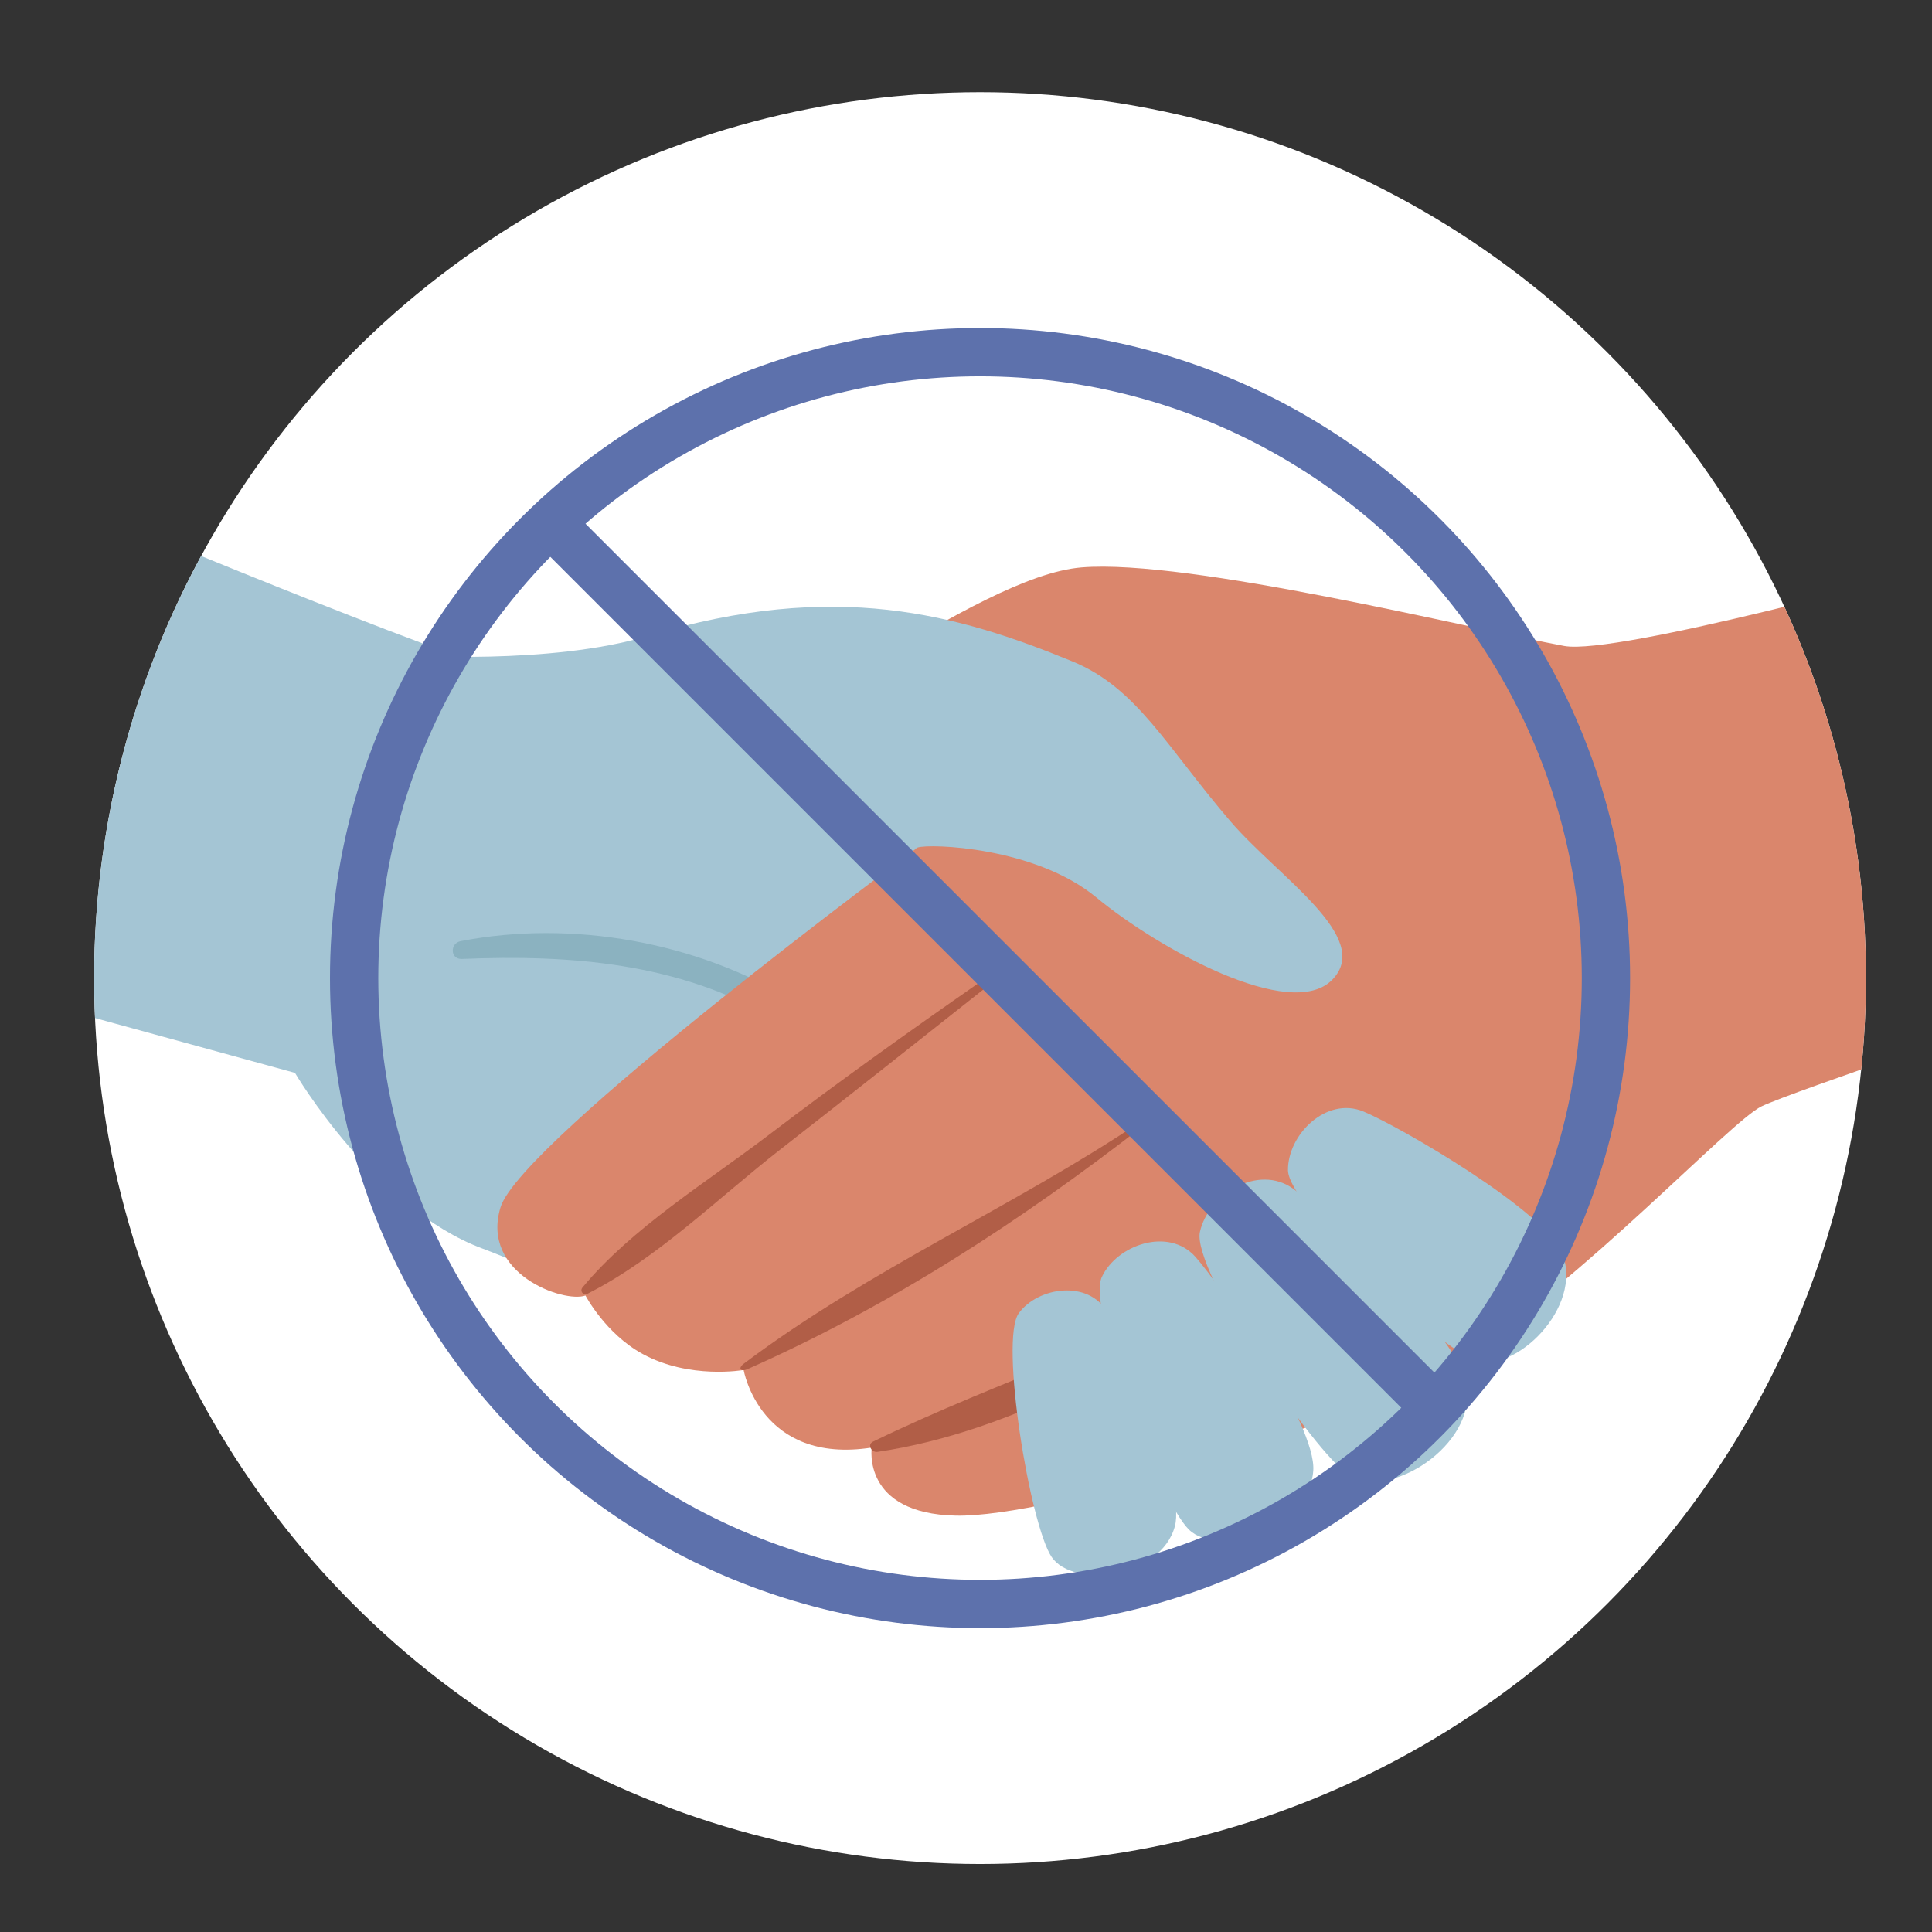 <?xml version="1.0" encoding="utf-8"?>
<!-- Generator: Adobe Illustrator 16.0.0, SVG Export Plug-In . SVG Version: 6.00 Build 0)  -->
<!DOCTYPE svg PUBLIC "-//W3C//DTD SVG 1.1//EN" "http://www.w3.org/Graphics/SVG/1.1/DTD/svg11.dtd">
<svg version="1.1" id="Layer_1" xmlns="http://www.w3.org/2000/svg" xmlns:xlink="http://www.w3.org/1999/xlink" x="0px" y="0px"
	 width="200px" height="200px" viewBox="0 0 200 200" enable-background="new 0 0 200 200" xml:space="preserve">
<rect x="0" y="0" width="200" height="200" fill="#333333" stroke="none"/>
<circle fill="#FFFFFF" cx="101.453" cy="101.251" r="91.71"/>
<g>
	<defs>
		<circle id="SVGID_1_" cx="101.453" cy="101.251" r="91.71"/>
	</defs>
	<clipPath id="SVGID_2_">
		<use xlink:href="#SVGID_1_"  overflow="visible"/>
	</clipPath>
	<g clip-path="url(#SVGID_2_)">
		<path fill="#A4C5D4" d="M12.795,54.258c0,0,38.409,16.004,42.582,16.058c4.175,0.054,35.179-0.437,46.023,2.676
			s48.39,24.201,58.255,33.882c9.867,9.68-24.432,43.71-40.768,45.559c-16.335,1.852-57.782-19.042-68.937-23.182
			c-11.157-4.143-19.414-18.188-19.414-18.188l-32.657-8.953C-2.12,102.109-12.093,67.599,12.795,54.258z"/>
		<path fill="#8BB2C0" d="M47.69,97.427c11.508-2.229,24.39,0.066,34.406,6.154c10.688,6.498,16.042,17.055,20.935,28.121
			c0.207,0.462-0.552,0.853-0.801,0.403c-5.643-10.227-11.665-20.612-22.057-26.647c-9.971-5.792-21.102-6.652-32.359-6.188
			C46.593,99.319,46.556,97.647,47.69,97.427z"/>
		<g>
			<path fill="#DA866C" d="M210.609,104.58c0,0,9.463-19.561-10.863-45.672c0,0-32.392,8.965-37.824,7.961
				c-9.649-1.784-38.863-9.028-49.942-8.133c-11.08,0.896-32.105,18.625-45.164,21.703c-13.058,3.08-14.62,5.97-13.616,9.365
				c1.004,3.396,21.804,5.004,41.79-2.068c0,0-41.083,30.365-43.177,37.249c-2.093,6.885,6.576,9.93,8.795,9.126
				c0,0,2.06,3.947,5.915,6.051c4.874,2.659,10.458,1.658,10.458,1.658s1.703,9.821,13.262,8.033c0,0-1.053,6.831,8.69,7.044
				c9.746,0.214,40.572-9.135,52.714-16.687c12.142-7.555,27.487-24.133,30.712-25.683
				C185.583,112.98,210.609,104.58,210.609,104.58z"/>
			<path fill="#B15E47" d="M90.376,149.236c13.168-6.402,27.152-10.705,40.053-17.835c0.451-0.248,0.821,0.402,0.4,0.685
				c-11.79,7.902-25.713,16.122-40.004,18.213C90.234,150.384,89.726,149.553,90.376,149.236z"/>
			<path fill="#B15E47" d="M77.008,141.159c13.066-9.813,27.867-16.184,41.193-25.125c0.23-0.155,0.526,0.218,0.303,0.392
				c-12.854,9.989-26.206,18.687-41.126,25.308C76.667,142.048,76.358,141.646,77.008,141.159z"/>
			<path fill="#B15E47" d="M60.299,133.28c5.138-6.188,12.873-10.907,19.267-15.781c7.14-5.441,14.433-10.65,21.799-15.776
				c0.382-0.266,0.876,0.358,0.503,0.651c-7.033,5.564-14.054,11.136-21.125,16.646c-6.316,4.921-12.761,11.311-19.94,14.914
				C60.369,134.151,59.997,133.645,60.299,133.28z"/>
		</g>
		<path fill="#A4C5D4" d="M111.027,68.474c6.679,2.746,9.69,8.777,16.332,16.531c4.949,5.78,14.848,12.042,10.547,16.426
			c-4.304,4.385-18.066-3.278-24.411-8.527c-6.344-5.247-17.265-5.591-18.506-5.167c-1.241,0.424-19.495,10.003-32.966,8.236
			c-13.473-1.766-20.059-28.146-20.059-28.146s14.997,1.047,25.128-2.003C86.49,59.989,99.14,63.586,111.027,68.474z"/>
		<path fill="#A4C5D4" d="M151.853,143.371c0.979,6.366-8.122,11.87-12.067,9.425c-3.944-2.448-16.424-21.399-15.571-25.268
			c0.85-3.866,6.008-7.077,9.65-4.475C137.506,125.653,151.085,138.368,151.853,143.371z"/>
		<path fill="#A4C5D4" d="M161.722,129.756c2.217,5.575-4.897,12.468-8.986,11.067c-4.092-1.397-19.372-15.994-19.405-19.683
			c-0.032-3.686,3.978-7.675,7.827-6.071C145.004,116.668,159.979,125.376,161.722,129.756z"/>
		<path fill="#A4C5D4" d="M135.951,152.223c-0.409,5.987-9.798,9.132-12.885,6.108c-3.086-3.028-10.568-22.792-9.008-26.131
			c1.561-3.342,6.9-5.206,9.681-2.104C126.52,133.204,136.269,147.521,135.951,152.223z"/>
		<path fill="#A4C5D4" d="M121.622,158.002c-1.453,5.338-10.511,6.479-12.752,3.184c-2.242-3.296-5.418-22.517-3.401-25.25
			c2.016-2.736,7.181-3.455,9.13-0.145C116.548,139.1,122.764,153.81,121.622,158.002z"/>
	</g>
</g>
<g>
	<circle fill="none" stroke="#5D71AC" stroke-width="5" stroke-miterlimit="10" cx="101.453" cy="101.251" r="64.793"/>
	<line fill="none" stroke="#5D71AC" stroke-width="5" stroke-miterlimit="10" x1="56.993" y1="54.132" x2="148.569" y2="145.706"/>
</g>
</svg>
